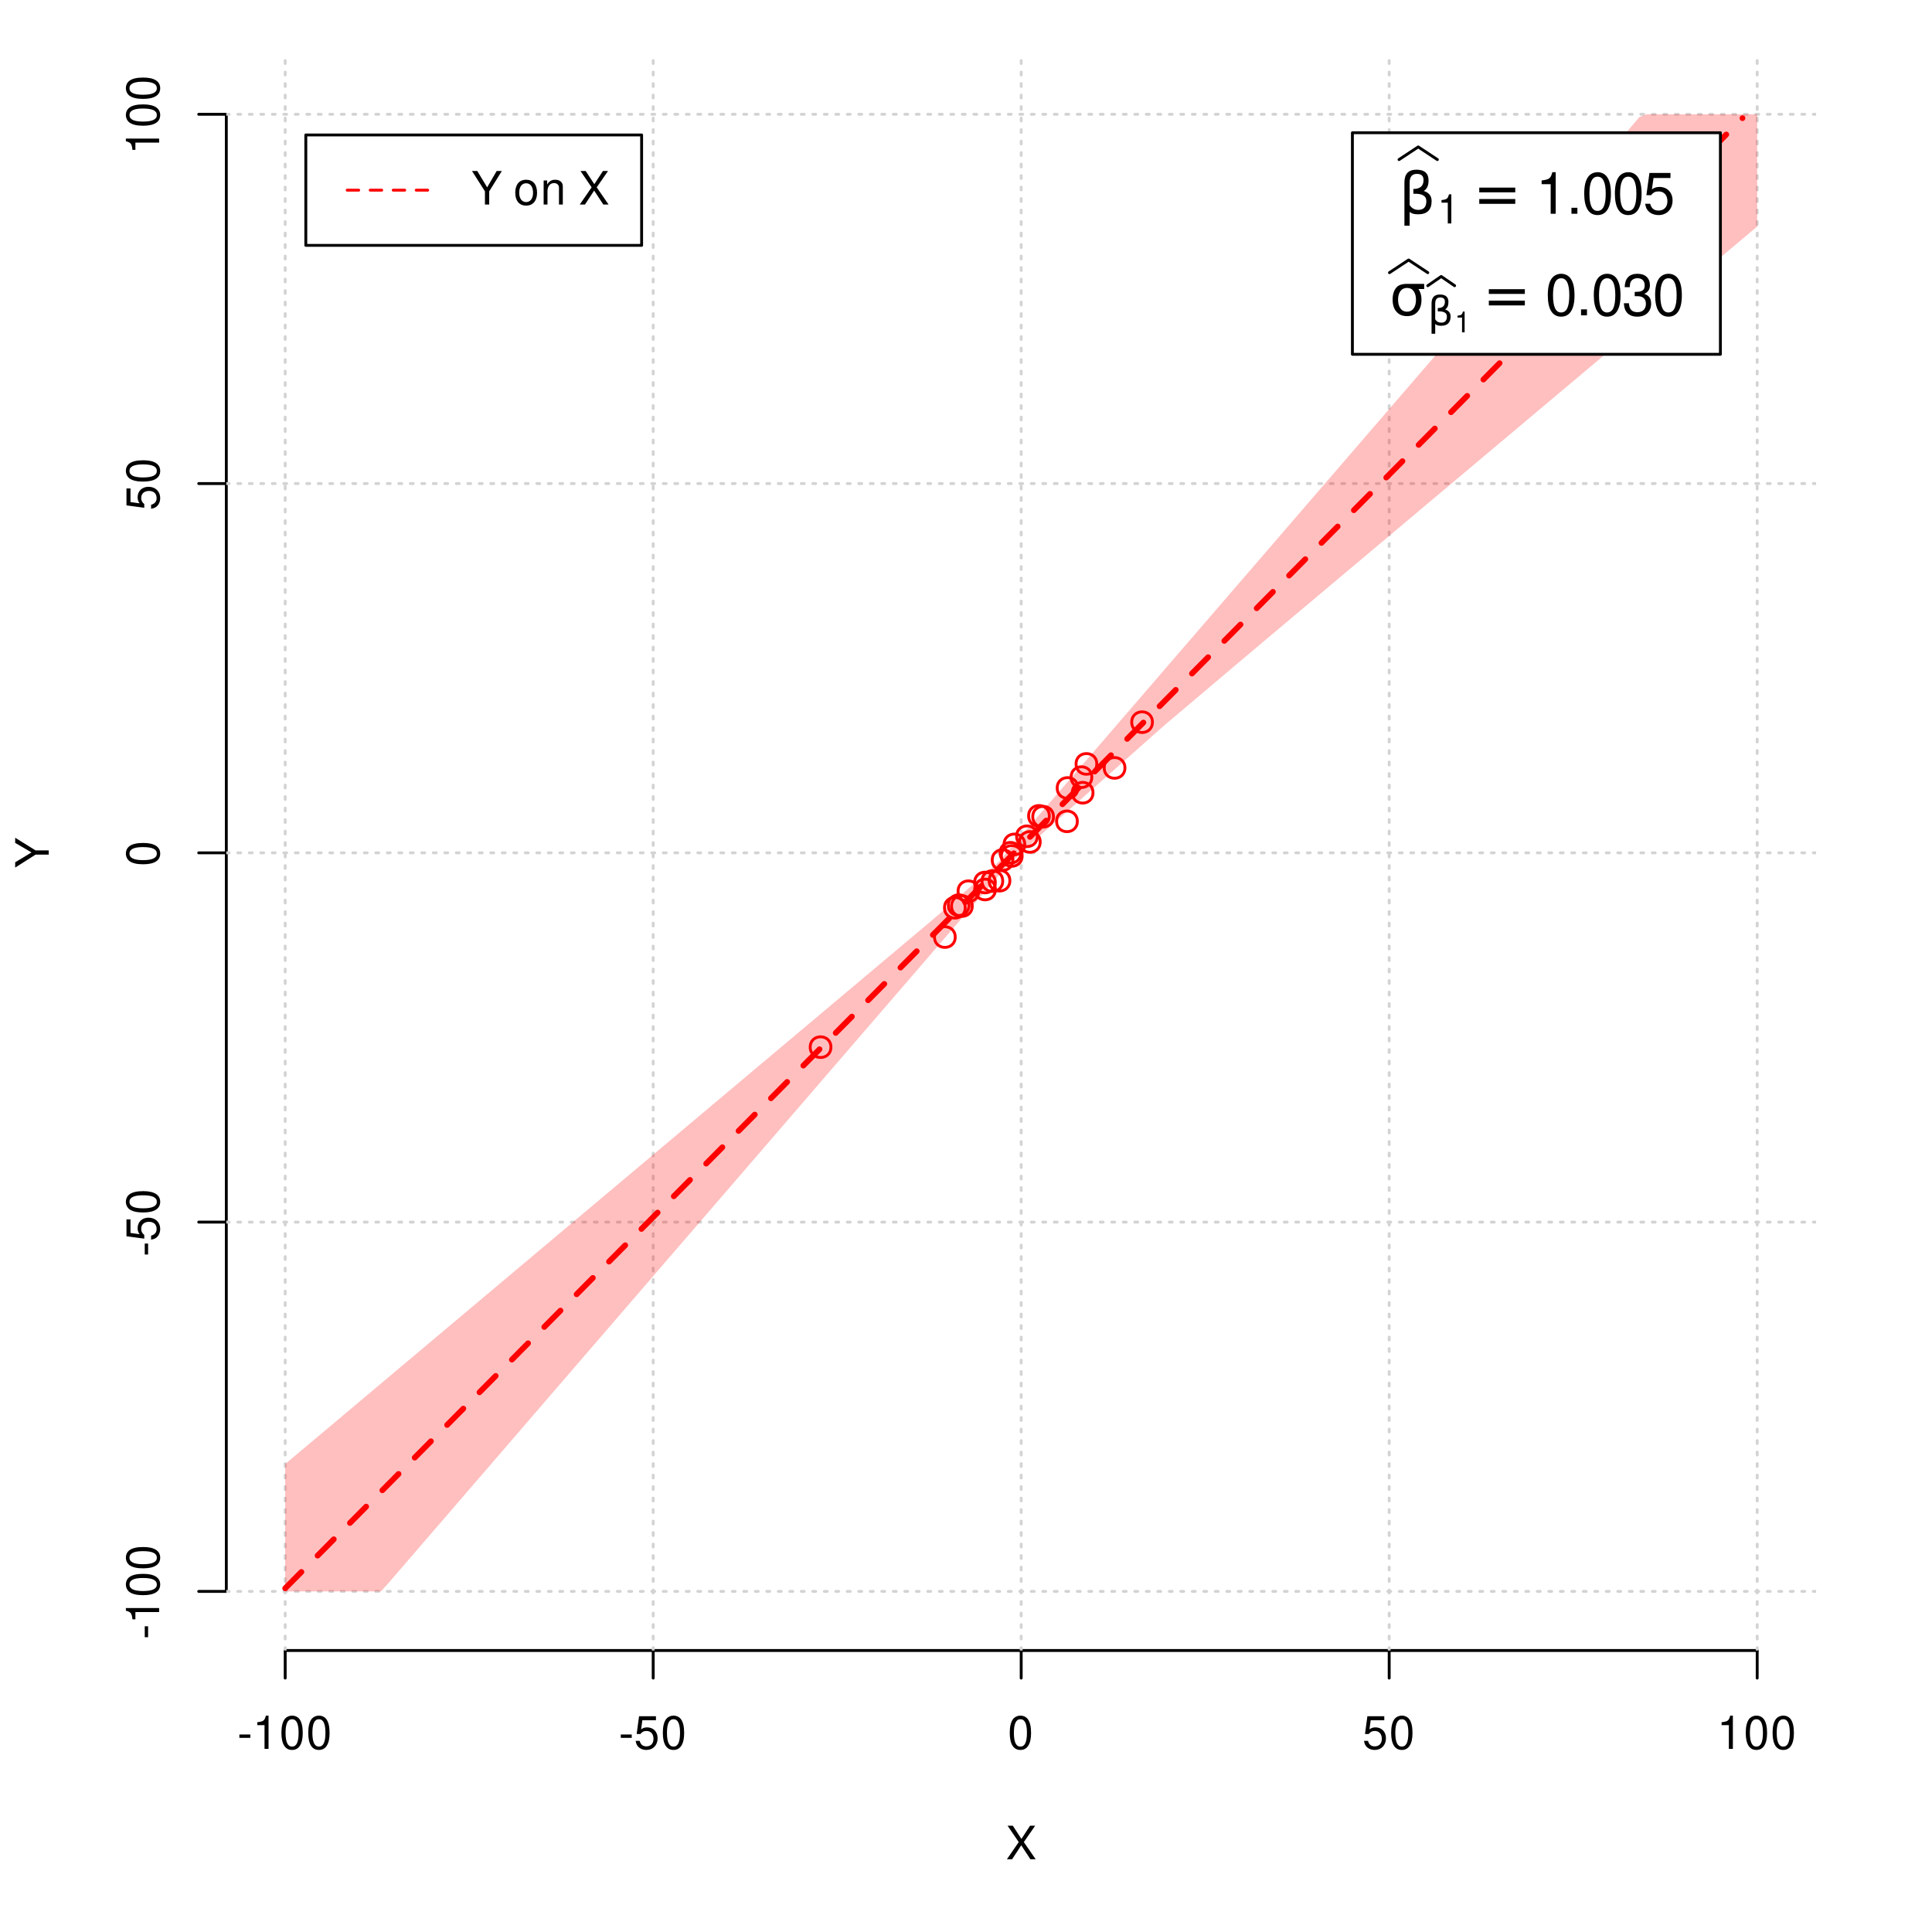 <?xml version="1.0" encoding="UTF-8"?>
<svg xmlns="http://www.w3.org/2000/svg" xmlns:xlink="http://www.w3.org/1999/xlink" width="504pt" height="504pt" viewBox="0 0 504 504" version="1.1">
<defs>
<g>
<symbol overflow="visible" id="glyph0-0">
<path style="stroke:none;" d=""/>
</symbol>
<symbol overflow="visible" id="glyph0-1">
<path style="stroke:none;" d="M 4.688 -4.484 L 7.641 -8.75 L 6.312 -8.75 L 4.062 -5.312 L 1.812 -8.75 L 0.453 -8.75 L 3.359 -4.484 L 0.266 0 L 1.625 0 L 4.016 -3.641 L 6.406 0 L 7.781 0 Z M 4.688 -4.484 "/>
</symbol>
<symbol overflow="visible" id="glyph0-2">
<path style="stroke:none;" d="M 3.406 -3.75 L 0.547 -3.75 L 0.547 -2.875 L 3.406 -2.875 Z M 3.406 -3.75 "/>
</symbol>
<symbol overflow="visible" id="glyph0-3">
<path style="stroke:none;" d="M 3.109 -6.188 L 3.109 0 L 4.156 0 L 4.156 -8.672 L 3.469 -8.672 C 3.094 -7.344 2.859 -7.156 1.219 -6.953 L 1.219 -6.188 Z M 3.109 -6.188 "/>
</symbol>
<symbol overflow="visible" id="glyph0-4">
<path style="stroke:none;" d="M 3.297 -8.672 C 2.516 -8.672 1.781 -8.312 1.344 -7.734 C 0.797 -6.953 0.516 -5.812 0.516 -4.203 C 0.516 -1.266 1.469 0.281 3.297 0.281 C 5.094 0.281 6.078 -1.266 6.078 -4.125 C 6.078 -5.812 5.812 -6.938 5.25 -7.734 C 4.812 -8.328 4.109 -8.672 3.297 -8.672 Z M 3.297 -7.734 C 4.438 -7.734 5 -6.578 5 -4.219 C 5 -1.75 4.453 -0.594 3.281 -0.594 C 2.156 -0.594 1.594 -1.797 1.594 -4.188 C 1.594 -6.578 2.156 -7.734 3.297 -7.734 Z M 3.297 -7.734 "/>
</symbol>
<symbol overflow="visible" id="glyph0-5">
<path style="stroke:none;" d="M 5.719 -8.516 L 1.312 -8.516 L 0.688 -3.875 L 1.656 -3.875 C 2.141 -4.469 2.562 -4.672 3.234 -4.672 C 4.375 -4.672 5.078 -3.891 5.078 -2.625 C 5.078 -1.406 4.375 -0.656 3.219 -0.656 C 2.297 -0.656 1.734 -1.125 1.469 -2.094 L 0.422 -2.094 C 0.562 -1.391 0.688 -1.062 0.938 -0.75 C 1.422 -0.094 2.281 0.281 3.234 0.281 C 4.953 0.281 6.156 -0.969 6.156 -2.766 C 6.156 -4.453 5.047 -5.609 3.406 -5.609 C 2.812 -5.609 2.328 -5.453 1.844 -5.094 L 2.172 -7.469 L 5.719 -7.469 Z M 5.719 -8.516 "/>
</symbol>
<symbol overflow="visible" id="glyph0-6">
<path style="stroke:none;" d="M 4.641 -3.438 L 7.938 -8.75 L 6.594 -8.75 L 4.109 -4.484 L 1.531 -8.75 L 0.156 -8.75 L 3.531 -3.438 L 3.531 0 L 4.641 0 Z M 4.641 -3.438 "/>
</symbol>
<symbol overflow="visible" id="glyph0-7">
<path style="stroke:none;" d=""/>
</symbol>
<symbol overflow="visible" id="glyph0-8">
<path style="stroke:none;" d="M 3.266 -6.469 C 1.484 -6.469 0.438 -5.203 0.438 -3.094 C 0.438 -0.969 1.484 0.281 3.281 0.281 C 5.047 0.281 6.125 -0.984 6.125 -3.047 C 6.125 -5.234 5.094 -6.469 3.266 -6.469 Z M 3.281 -5.547 C 4.406 -5.547 5.078 -4.625 5.078 -3.062 C 5.078 -1.578 4.375 -0.641 3.281 -0.641 C 2.156 -0.641 1.469 -1.578 1.469 -3.094 C 1.469 -4.625 2.156 -5.547 3.281 -5.547 Z M 3.281 -5.547 "/>
</symbol>
<symbol overflow="visible" id="glyph0-9">
<path style="stroke:none;" d="M 0.844 -6.281 L 0.844 0 L 1.844 0 L 1.844 -3.469 C 1.844 -4.75 2.516 -5.594 3.547 -5.594 C 4.344 -5.594 4.844 -5.109 4.844 -4.359 L 4.844 0 L 5.844 0 L 5.844 -4.75 C 5.844 -5.797 5.062 -6.469 3.859 -6.469 C 2.922 -6.469 2.312 -6.109 1.766 -5.234 L 1.766 -6.281 Z M 0.844 -6.281 "/>
</symbol>
<symbol overflow="visible" id="glyph1-0">
<path style="stroke:none;" d=""/>
</symbol>
<symbol overflow="visible" id="glyph1-1">
<path style="stroke:none;" d="M -3.438 -4.641 L -8.75 -7.938 L -8.75 -6.594 L -4.484 -4.109 L -8.75 -1.531 L -8.75 -0.156 L -3.438 -3.531 L 0 -3.531 L 0 -4.641 Z M -3.438 -4.641 "/>
</symbol>
<symbol overflow="visible" id="glyph1-2">
<path style="stroke:none;" d="M -3.75 -3.406 L -3.75 -0.547 L -2.875 -0.547 L -2.875 -3.406 Z M -3.75 -3.406 "/>
</symbol>
<symbol overflow="visible" id="glyph1-3">
<path style="stroke:none;" d="M -6.188 -3.109 L 0 -3.109 L 0 -4.156 L -8.672 -4.156 L -8.672 -3.469 C -7.344 -3.094 -7.156 -2.859 -6.953 -1.219 L -6.188 -1.219 Z M -6.188 -3.109 "/>
</symbol>
<symbol overflow="visible" id="glyph1-4">
<path style="stroke:none;" d="M -8.672 -3.297 C -8.672 -2.516 -8.312 -1.781 -7.734 -1.344 C -6.953 -0.797 -5.812 -0.516 -4.203 -0.516 C -1.266 -0.516 0.281 -1.469 0.281 -3.297 C 0.281 -5.094 -1.266 -6.078 -4.125 -6.078 C -5.812 -6.078 -6.938 -5.812 -7.734 -5.25 C -8.328 -4.812 -8.672 -4.109 -8.672 -3.297 Z M -7.734 -3.297 C -7.734 -4.438 -6.578 -5 -4.219 -5 C -1.75 -5 -0.594 -4.453 -0.594 -3.281 C -0.594 -2.156 -1.797 -1.594 -4.188 -1.594 C -6.578 -1.594 -7.734 -2.156 -7.734 -3.297 Z M -7.734 -3.297 "/>
</symbol>
<symbol overflow="visible" id="glyph1-5">
<path style="stroke:none;" d="M -8.516 -5.719 L -8.516 -1.312 L -3.875 -0.688 L -3.875 -1.656 C -4.469 -2.141 -4.672 -2.562 -4.672 -3.234 C -4.672 -4.375 -3.891 -5.078 -2.625 -5.078 C -1.406 -5.078 -0.656 -4.375 -0.656 -3.219 C -0.656 -2.297 -1.125 -1.734 -2.094 -1.469 L -2.094 -0.422 C -1.391 -0.562 -1.062 -0.688 -0.75 -0.938 C -0.094 -1.422 0.281 -2.281 0.281 -3.234 C 0.281 -4.953 -0.969 -6.156 -2.766 -6.156 C -4.453 -6.156 -5.609 -5.047 -5.609 -3.406 C -5.609 -2.812 -5.453 -2.328 -5.094 -1.844 L -7.469 -2.172 L -7.469 -5.719 Z M -8.516 -5.719 "/>
</symbol>
<symbol overflow="visible" id="glyph2-0">
<path style="stroke:none;" d="M 0.75 2.656 L 0.75 -10.578 L 8.25 -10.578 L 8.25 2.656 Z M 1.594 1.812 L 7.406 1.812 L 7.406 -9.734 L 1.594 -9.734 Z M 1.594 1.812 "/>
</symbol>
<symbol overflow="visible" id="glyph2-1">
<path style="stroke:none;" d="M 2.766 -0.5 L 2.766 3.125 L 1.406 3.125 L 1.406 -8.156 C 1.406 -10.375 2.445 -11.484 4.531 -11.484 C 6.645 -11.484 7.703 -10.547 7.703 -8.672 C 7.703 -7.336 7.285 -6.426 6.453 -5.938 C 7.816 -5.5 8.5 -4.625 8.5 -3.312 C 8.5 -1 7.32 0.156 4.969 0.156 C 3.926 0.156 3.191 -0.062 2.766 -0.5 Z M 2.766 -2.266 C 3.305 -1.422 4.055 -1 5.016 -1 C 6.422 -1 7.125 -1.766 7.125 -3.297 C 7.125 -4.672 5.992 -5.305 3.734 -5.203 L 3.734 -6.453 C 5.504 -6.453 6.391 -7.234 6.391 -8.797 C 6.391 -9.859 5.816 -10.391 4.672 -10.391 C 3.398 -10.391 2.766 -9.629 2.766 -8.109 Z M 2.766 -2.266 "/>
</symbol>
<symbol overflow="visible" id="glyph2-2">
<path style="stroke:none;" d="M 1.594 -6.812 L 10.984 -6.812 L 10.984 -5.578 L 1.594 -5.578 Z M 1.594 -3.828 L 10.984 -3.828 L 10.984 -2.578 L 1.594 -2.578 Z M 1.594 -3.828 "/>
</symbol>
<symbol overflow="visible" id="glyph2-3">
<path style="stroke:none;" d="M 4.594 -7.141 C 3.852 -7.141 3.281 -6.867 2.875 -6.328 C 2.457 -5.766 2.25 -5.02 2.25 -4.094 C 2.25 -3.113 2.457 -2.344 2.875 -1.781 C 3.289 -1.219 3.863 -0.938 4.594 -0.938 C 5.312 -0.938 5.879 -1.219 6.297 -1.781 C 6.711 -2.344 6.922 -3.113 6.922 -4.094 C 6.922 -4.988 6.711 -5.734 6.297 -6.328 C 5.91 -6.867 5.344 -7.141 4.594 -7.141 Z M 4.594 -8.203 L 9.062 -8.203 L 9.062 -6.859 L 7.562 -6.859 C 8.094 -6.098 8.359 -5.176 8.359 -4.094 C 8.359 -2.75 8.023 -1.695 7.359 -0.938 C 6.68 -0.164 5.758 0.219 4.594 0.219 C 3.414 0.219 2.492 -0.164 1.828 -0.938 C 1.16 -1.695 0.828 -2.75 0.828 -4.094 C 0.828 -5.445 1.16 -6.504 1.828 -7.266 C 2.379 -7.891 3.301 -8.203 4.594 -8.203 Z M 4.594 -8.203 "/>
</symbol>
<symbol overflow="visible" id="glyph3-0">
<path style="stroke:none;" d=""/>
</symbol>
<symbol overflow="visible" id="glyph3-1">
<path style="stroke:none;" d="M 2.719 -5.406 L 2.719 0 L 3.641 0 L 3.641 -7.594 L 3.031 -7.594 C 2.703 -6.422 2.5 -6.266 1.078 -6.078 L 1.078 -5.406 Z M 2.719 -5.406 "/>
</symbol>
<symbol overflow="visible" id="glyph4-0">
<path style="stroke:none;" d=""/>
</symbol>
<symbol overflow="visible" id="glyph4-1">
<path style="stroke:none;" d="M 3.891 -7.719 L 3.891 0 L 5.203 0 L 5.203 -10.844 L 4.328 -10.844 C 3.875 -9.188 3.562 -8.953 1.531 -8.688 L 1.531 -7.719 Z M 3.891 -7.719 "/>
</symbol>
<symbol overflow="visible" id="glyph4-2">
<path style="stroke:none;" d="M 2.859 -1.562 L 1.312 -1.562 L 1.312 0 L 2.859 0 Z M 2.859 -1.562 "/>
</symbol>
<symbol overflow="visible" id="glyph4-3">
<path style="stroke:none;" d="M 4.125 -10.844 C 3.141 -10.844 2.234 -10.391 1.688 -9.656 C 0.984 -8.703 0.641 -7.266 0.641 -5.25 C 0.641 -1.594 1.844 0.344 4.125 0.344 C 6.375 0.344 7.609 -1.594 7.609 -5.156 C 7.609 -7.266 7.281 -8.672 6.562 -9.656 C 6.016 -10.406 5.125 -10.844 4.125 -10.844 Z M 4.125 -9.672 C 5.547 -9.672 6.25 -8.219 6.25 -5.281 C 6.25 -2.188 5.562 -0.75 4.094 -0.75 C 2.703 -0.75 2 -2.25 2 -5.234 C 2 -8.219 2.703 -9.672 4.125 -9.672 Z M 4.125 -9.672 "/>
</symbol>
<symbol overflow="visible" id="glyph4-4">
<path style="stroke:none;" d="M 7.141 -10.641 L 1.656 -10.641 L 0.859 -4.844 L 2.062 -4.844 C 2.688 -5.578 3.188 -5.828 4.031 -5.828 C 5.453 -5.828 6.344 -4.859 6.344 -3.281 C 6.344 -1.75 5.453 -0.828 4.016 -0.828 C 2.859 -0.828 2.156 -1.406 1.844 -2.609 L 0.531 -2.609 C 0.703 -1.734 0.859 -1.312 1.172 -0.938 C 1.766 -0.125 2.844 0.344 4.047 0.344 C 6.188 0.344 7.688 -1.219 7.688 -3.469 C 7.688 -5.562 6.297 -7 4.266 -7 C 3.516 -7 2.906 -6.812 2.297 -6.359 L 2.719 -9.328 L 7.141 -9.328 Z M 7.141 -10.641 "/>
</symbol>
<symbol overflow="visible" id="glyph4-5">
<path style="stroke:none;" d="M 3.312 -5 L 4.031 -5 C 5.469 -5 6.234 -4.312 6.234 -3.016 C 6.234 -1.656 5.422 -0.828 4.047 -0.828 C 2.594 -0.828 1.891 -1.562 1.797 -3.156 L 0.484 -3.156 C 0.547 -2.281 0.688 -1.703 0.938 -1.234 C 1.5 -0.188 2.531 0.344 3.984 0.344 C 6.188 0.344 7.594 -0.969 7.594 -3.031 C 7.594 -4.406 7.062 -5.156 5.797 -5.609 C 6.781 -6.016 7.281 -6.766 7.281 -7.859 C 7.281 -9.719 6.062 -10.844 4.031 -10.844 C 1.891 -10.844 0.75 -9.641 0.703 -7.344 L 2.031 -7.344 C 2.047 -8.016 2.094 -8.391 2.266 -8.719 C 2.562 -9.328 3.219 -9.688 4.047 -9.688 C 5.219 -9.688 5.922 -8.984 5.922 -7.812 C 5.922 -7.047 5.656 -6.578 5.062 -6.328 C 4.703 -6.188 4.234 -6.125 3.312 -6.109 Z M 3.312 -5 "/>
</symbol>
<symbol overflow="visible" id="glyph5-0">
<path style="stroke:none;" d="M 0.516 1.859 L 0.516 -7.406 L 5.766 -7.406 L 5.766 1.859 Z M 1.109 1.266 L 5.188 1.266 L 5.188 -6.812 L 1.109 -6.812 Z M 1.109 1.266 "/>
</symbol>
<symbol overflow="visible" id="glyph5-1">
<path style="stroke:none;" d="M 1.938 -0.359 L 1.938 2.188 L 0.984 2.188 L 0.984 -5.703 C 0.984 -7.266 1.711 -8.047 3.172 -8.047 C 4.648 -8.047 5.391 -7.391 5.391 -6.078 C 5.391 -5.141 5.098 -4.5 4.516 -4.156 C 5.473 -3.844 5.953 -3.234 5.953 -2.328 C 5.953 -0.703 5.125 0.109 3.469 0.109 C 2.75 0.109 2.238 -0.047 1.938 -0.359 Z M 1.938 -1.578 C 2.312 -0.992 2.836 -0.703 3.516 -0.703 C 4.492 -0.703 4.984 -1.238 4.984 -2.312 C 4.984 -3.27 4.191 -3.711 2.609 -3.641 L 2.609 -4.516 C 3.848 -4.516 4.469 -5.062 4.469 -6.156 C 4.469 -6.906 4.066 -7.281 3.266 -7.281 C 2.379 -7.281 1.938 -6.742 1.938 -5.672 Z M 1.938 -1.578 "/>
</symbol>
<symbol overflow="visible" id="glyph6-0">
<path style="stroke:none;" d=""/>
</symbol>
<symbol overflow="visible" id="glyph6-1">
<path style="stroke:none;" d="M 1.938 -3.859 L 1.938 0 L 2.609 0 L 2.609 -5.422 L 2.172 -5.422 C 1.938 -4.594 1.781 -4.484 0.766 -4.344 L 0.766 -3.859 Z M 1.938 -3.859 "/>
</symbol>
</g>
<clipPath id="clip1">
  <path d="M 74 14.398 L 75 14.398 L 75 430.559 L 74 430.559 Z M 74 14.398 "/>
</clipPath>
<clipPath id="clip2">
  <path d="M 170 14.398 L 171 14.398 L 171 430.559 L 170 430.559 Z M 170 14.398 "/>
</clipPath>
<clipPath id="clip3">
  <path d="M 266 14.398 L 267 14.398 L 267 430.559 L 266 430.559 Z M 266 14.398 "/>
</clipPath>
<clipPath id="clip4">
  <path d="M 362 14.398 L 363 14.398 L 363 430.559 L 362 430.559 Z M 362 14.398 "/>
</clipPath>
<clipPath id="clip5">
  <path d="M 458 14.398 L 459 14.398 L 459 430.559 L 458 430.559 Z M 458 14.398 "/>
</clipPath>
<clipPath id="clip6">
  <path d="M 59.039 414 L 473.758 414 L 473.758 416 L 59.039 416 Z M 59.039 414 "/>
</clipPath>
<clipPath id="clip7">
  <path d="M 59.039 318 L 473.758 318 L 473.758 320 L 59.039 320 Z M 59.039 318 "/>
</clipPath>
<clipPath id="clip8">
  <path d="M 59.039 222 L 473.758 222 L 473.758 223 L 59.039 223 Z M 59.039 222 "/>
</clipPath>
<clipPath id="clip9">
  <path d="M 59.039 125 L 473.758 125 L 473.758 127 L 59.039 127 Z M 59.039 125 "/>
</clipPath>
<clipPath id="clip10">
  <path d="M 59.039 29 L 473.758 29 L 473.758 31 L 59.039 31 Z M 59.039 29 "/>
</clipPath>
</defs>
<g id="surface1201">
<rect x="0" y="0" width="504" height="504" style="fill:rgb(100%,100%,100%);fill-opacity:1;stroke:none;"/>
<g style="fill:rgb(0%,0%,0%);fill-opacity:1;">
  <use xlink:href="#glyph0-1" x="262.398" y="485.029"/>
</g>
<g style="fill:rgb(0%,0%,0%);fill-opacity:1;">
  <use xlink:href="#glyph1-1" x="12.709" y="226.48"/>
</g>
<path style="fill:none;stroke-width:0.75;stroke-linecap:round;stroke-linejoin:round;stroke:rgb(0%,0%,0%);stroke-opacity:1;stroke-miterlimit:10;" d="M 74.398 430.559 L 458.398 430.559 "/>
<path style="fill:none;stroke-width:0.75;stroke-linecap:round;stroke-linejoin:round;stroke:rgb(0%,0%,0%);stroke-opacity:1;stroke-miterlimit:10;" d="M 74.398 430.559 L 74.398 437.762 "/>
<path style="fill:none;stroke-width:0.75;stroke-linecap:round;stroke-linejoin:round;stroke:rgb(0%,0%,0%);stroke-opacity:1;stroke-miterlimit:10;" d="M 170.398 430.559 L 170.398 437.762 "/>
<path style="fill:none;stroke-width:0.75;stroke-linecap:round;stroke-linejoin:round;stroke:rgb(0%,0%,0%);stroke-opacity:1;stroke-miterlimit:10;" d="M 266.398 430.559 L 266.398 437.762 "/>
<path style="fill:none;stroke-width:0.75;stroke-linecap:round;stroke-linejoin:round;stroke:rgb(0%,0%,0%);stroke-opacity:1;stroke-miterlimit:10;" d="M 362.398 430.559 L 362.398 437.762 "/>
<path style="fill:none;stroke-width:0.75;stroke-linecap:round;stroke-linejoin:round;stroke:rgb(0%,0%,0%);stroke-opacity:1;stroke-miterlimit:10;" d="M 458.398 430.559 L 458.398 437.762 "/>
<g style="fill:rgb(0%,0%,0%);fill-opacity:1;">
  <use xlink:href="#glyph0-2" x="61.898" y="456.229"/>
  <use xlink:href="#glyph0-3" x="65.898" y="456.229"/>
  <use xlink:href="#glyph0-4" x="72.898" y="456.229"/>
  <use xlink:href="#glyph0-4" x="79.898" y="456.229"/>
</g>
<g style="fill:rgb(0%,0%,0%);fill-opacity:1;">
  <use xlink:href="#glyph0-2" x="161.398" y="456.229"/>
  <use xlink:href="#glyph0-5" x="165.398" y="456.229"/>
  <use xlink:href="#glyph0-4" x="172.398" y="456.229"/>
</g>
<g style="fill:rgb(0%,0%,0%);fill-opacity:1;">
  <use xlink:href="#glyph0-4" x="262.898" y="456.229"/>
</g>
<g style="fill:rgb(0%,0%,0%);fill-opacity:1;">
  <use xlink:href="#glyph0-5" x="355.398" y="456.229"/>
  <use xlink:href="#glyph0-4" x="362.398" y="456.229"/>
</g>
<g style="fill:rgb(0%,0%,0%);fill-opacity:1;">
  <use xlink:href="#glyph0-3" x="447.898" y="456.229"/>
  <use xlink:href="#glyph0-4" x="454.898" y="456.229"/>
  <use xlink:href="#glyph0-4" x="461.898" y="456.229"/>
</g>
<path style="fill:none;stroke-width:0.75;stroke-linecap:round;stroke-linejoin:round;stroke:rgb(0%,0%,0%);stroke-opacity:1;stroke-miterlimit:10;" d="M 59.039 415.148 L 59.039 29.812 "/>
<path style="fill:none;stroke-width:0.75;stroke-linecap:round;stroke-linejoin:round;stroke:rgb(0%,0%,0%);stroke-opacity:1;stroke-miterlimit:10;" d="M 59.039 415.148 L 51.84 415.148 "/>
<path style="fill:none;stroke-width:0.75;stroke-linecap:round;stroke-linejoin:round;stroke:rgb(0%,0%,0%);stroke-opacity:1;stroke-miterlimit:10;" d="M 59.039 318.812 L 51.84 318.812 "/>
<path style="fill:none;stroke-width:0.75;stroke-linecap:round;stroke-linejoin:round;stroke:rgb(0%,0%,0%);stroke-opacity:1;stroke-miterlimit:10;" d="M 59.039 222.48 L 51.84 222.48 "/>
<path style="fill:none;stroke-width:0.75;stroke-linecap:round;stroke-linejoin:round;stroke:rgb(0%,0%,0%);stroke-opacity:1;stroke-miterlimit:10;" d="M 59.039 126.148 L 51.84 126.148 "/>
<path style="fill:none;stroke-width:0.75;stroke-linecap:round;stroke-linejoin:round;stroke:rgb(0%,0%,0%);stroke-opacity:1;stroke-miterlimit:10;" d="M 59.039 29.812 L 51.84 29.812 "/>
<g style="fill:rgb(0%,0%,0%);fill-opacity:1;">
  <use xlink:href="#glyph1-2" x="41.51" y="427.648"/>
  <use xlink:href="#glyph1-3" x="41.51" y="423.648"/>
  <use xlink:href="#glyph1-4" x="41.51" y="416.648"/>
  <use xlink:href="#glyph1-4" x="41.51" y="409.648"/>
</g>
<g style="fill:rgb(0%,0%,0%);fill-opacity:1;">
  <use xlink:href="#glyph1-2" x="41.51" y="327.812"/>
  <use xlink:href="#glyph1-5" x="41.51" y="323.812"/>
  <use xlink:href="#glyph1-4" x="41.51" y="316.812"/>
</g>
<g style="fill:rgb(0%,0%,0%);fill-opacity:1;">
  <use xlink:href="#glyph1-4" x="41.51" y="225.98"/>
</g>
<g style="fill:rgb(0%,0%,0%);fill-opacity:1;">
  <use xlink:href="#glyph1-5" x="41.51" y="133.148"/>
  <use xlink:href="#glyph1-4" x="41.51" y="126.148"/>
</g>
<g style="fill:rgb(0%,0%,0%);fill-opacity:1;">
  <use xlink:href="#glyph1-3" x="41.51" y="40.312"/>
  <use xlink:href="#glyph1-4" x="41.51" y="33.312"/>
  <use xlink:href="#glyph1-4" x="41.51" y="26.312"/>
</g>
<g clip-path="url(#clip1)" clip-rule="nonzero">
<path style="fill:none;stroke-width:0.75;stroke-linecap:round;stroke-linejoin:round;stroke:rgb(82.745%,82.745%,82.745%);stroke-opacity:1;stroke-dasharray:0.75,2.25;stroke-miterlimit:10;" d="M 74.398 430.559 L 74.398 14.398 "/>
</g>
<g clip-path="url(#clip2)" clip-rule="nonzero">
<path style="fill:none;stroke-width:0.75;stroke-linecap:round;stroke-linejoin:round;stroke:rgb(82.745%,82.745%,82.745%);stroke-opacity:1;stroke-dasharray:0.75,2.25;stroke-miterlimit:10;" d="M 170.398 430.559 L 170.398 14.398 "/>
</g>
<g clip-path="url(#clip3)" clip-rule="nonzero">
<path style="fill:none;stroke-width:0.75;stroke-linecap:round;stroke-linejoin:round;stroke:rgb(82.745%,82.745%,82.745%);stroke-opacity:1;stroke-dasharray:0.75,2.25;stroke-miterlimit:10;" d="M 266.398 430.559 L 266.398 14.398 "/>
</g>
<g clip-path="url(#clip4)" clip-rule="nonzero">
<path style="fill:none;stroke-width:0.75;stroke-linecap:round;stroke-linejoin:round;stroke:rgb(82.745%,82.745%,82.745%);stroke-opacity:1;stroke-dasharray:0.75,2.25;stroke-miterlimit:10;" d="M 362.398 430.559 L 362.398 14.398 "/>
</g>
<g clip-path="url(#clip5)" clip-rule="nonzero">
<path style="fill:none;stroke-width:0.75;stroke-linecap:round;stroke-linejoin:round;stroke:rgb(82.745%,82.745%,82.745%);stroke-opacity:1;stroke-dasharray:0.75,2.25;stroke-miterlimit:10;" d="M 458.398 430.559 L 458.398 14.398 "/>
</g>
<g clip-path="url(#clip6)" clip-rule="nonzero">
<path style="fill:none;stroke-width:0.75;stroke-linecap:round;stroke-linejoin:round;stroke:rgb(82.745%,82.745%,82.745%);stroke-opacity:1;stroke-dasharray:0.75,2.25;stroke-miterlimit:10;" d="M 59.039 415.148 L 473.762 415.148 "/>
</g>
<g clip-path="url(#clip7)" clip-rule="nonzero">
<path style="fill:none;stroke-width:0.75;stroke-linecap:round;stroke-linejoin:round;stroke:rgb(82.745%,82.745%,82.745%);stroke-opacity:1;stroke-dasharray:0.75,2.25;stroke-miterlimit:10;" d="M 59.039 318.812 L 473.762 318.812 "/>
</g>
<g clip-path="url(#clip8)" clip-rule="nonzero">
<path style="fill:none;stroke-width:0.75;stroke-linecap:round;stroke-linejoin:round;stroke:rgb(82.745%,82.745%,82.745%);stroke-opacity:1;stroke-dasharray:0.75,2.25;stroke-miterlimit:10;" d="M 59.039 222.48 L 473.762 222.48 "/>
</g>
<g clip-path="url(#clip9)" clip-rule="nonzero">
<path style="fill:none;stroke-width:0.75;stroke-linecap:round;stroke-linejoin:round;stroke:rgb(82.745%,82.745%,82.745%);stroke-opacity:1;stroke-dasharray:0.75,2.25;stroke-miterlimit:10;" d="M 59.039 126.148 L 473.762 126.148 "/>
</g>
<g clip-path="url(#clip10)" clip-rule="nonzero">
<path style="fill:none;stroke-width:0.75;stroke-linecap:round;stroke-linejoin:round;stroke:rgb(82.745%,82.745%,82.745%);stroke-opacity:1;stroke-dasharray:0.75,2.25;stroke-miterlimit:10;" d="M 59.039 29.812 L 473.762 29.812 "/>
</g>
<path style=" stroke:none;fill-rule:nonzero;fill:rgb(100%,0%,0%);fill-opacity:0.251;" d="M 74.398 415.148 L 74.398 381.926 L 76.32 380.309 L 78.238 378.695 L 80.16 377.082 L 82.078 375.469 L 84 373.855 L 85.922 372.238 L 87.84 370.625 L 89.762 369.012 L 91.68 367.398 L 93.602 365.781 L 95.52 364.168 L 97.441 362.555 L 99.359 360.941 L 101.281 359.328 L 103.199 357.711 L 105.121 356.098 L 107.039 354.484 L 108.961 352.871 L 110.879 351.254 L 112.801 349.641 L 114.719 348.027 L 116.641 346.414 L 118.559 344.797 L 120.48 343.184 L 122.398 341.57 L 124.32 339.957 L 126.238 338.344 L 128.16 336.727 L 130.078 335.113 L 133.922 331.887 L 135.84 330.27 L 137.762 328.656 L 139.68 327.043 L 141.602 325.43 L 143.52 323.816 L 145.441 322.199 L 147.359 320.586 L 149.281 318.973 L 151.199 317.359 L 153.121 315.742 L 155.039 314.129 L 156.961 312.516 L 158.879 310.902 L 160.801 309.285 L 162.719 307.672 L 164.641 306.059 L 166.559 304.445 L 168.48 302.832 L 170.398 301.215 L 172.32 299.602 L 174.238 297.988 L 176.16 296.375 L 178.078 294.758 L 181.922 291.531 L 183.84 289.918 L 185.762 288.301 L 187.68 286.688 L 189.602 285.074 L 191.52 283.461 L 193.441 281.848 L 195.359 280.23 L 197.281 278.617 L 199.199 277.004 L 201.121 275.391 L 203.039 273.773 L 204.961 272.16 L 206.879 270.547 L 208.801 268.934 L 210.719 267.32 L 212.641 265.703 L 214.559 264.09 L 216.48 262.477 L 218.398 260.863 L 220.32 259.246 L 222.238 257.633 L 224.16 256.02 L 226.078 254.406 L 228 252.789 L 229.922 251.176 L 231.84 249.562 L 233.762 247.949 L 235.68 246.336 L 237.602 244.719 L 239.52 243.105 L 241.441 241.492 L 243.359 239.879 L 245.281 238.219 L 247.199 236.539 L 249.121 234.863 L 251.039 233.188 L 252.961 231.508 L 254.879 229.832 L 256.801 228.156 L 258.719 226.477 L 260.641 224.695 L 262.559 222.469 L 264.48 220.242 L 266.398 218.016 L 268.32 215.789 L 270.238 213.562 L 272.16 211.34 L 274.078 209.113 L 277.922 204.66 L 279.84 202.434 L 281.762 200.207 L 283.68 197.98 L 285.602 195.754 L 287.52 193.527 L 289.441 191.305 L 291.359 189.078 L 293.281 186.852 L 295.199 184.625 L 297.121 182.398 L 299.039 180.172 L 300.961 177.945 L 302.879 175.719 L 304.801 173.492 L 306.719 171.266 L 308.641 169.043 L 310.559 166.816 L 312.48 164.59 L 314.398 162.363 L 316.32 160.137 L 318.238 157.91 L 320.16 155.684 L 322.078 153.457 L 324 151.23 L 325.922 149.008 L 327.84 146.781 L 329.762 144.555 L 331.68 142.328 L 333.602 140.102 L 335.52 137.875 L 337.441 135.648 L 339.359 133.422 L 341.281 131.195 L 343.199 128.973 L 345.121 126.746 L 347.039 124.52 L 348.961 122.293 L 350.879 120.066 L 352.801 117.84 L 354.719 115.613 L 356.641 113.387 L 358.559 111.16 L 360.48 108.938 L 362.398 106.711 L 364.32 104.484 L 366.238 102.258 L 368.16 100.031 L 370.078 97.805 L 373.922 93.352 L 375.84 91.125 L 377.762 88.898 L 379.68 86.676 L 381.602 84.449 L 383.52 82.223 L 385.441 79.996 L 387.359 77.762 L 389.281 75.512 L 391.199 73.262 L 393.121 71.016 L 395.039 68.766 L 396.961 66.516 L 398.879 64.266 L 400.801 62.016 L 402.719 59.77 L 404.641 57.52 L 406.559 55.27 L 408.48 53.02 L 410.398 50.77 L 412.32 48.523 L 414.238 46.273 L 416.16 44.023 L 418.078 41.773 L 420 39.523 L 421.922 37.277 L 423.84 35.027 L 425.762 32.777 L 427.68 30.527 L 429.602 29.812 L 458.398 29.812 L 458.398 59.09 L 456.48 60.703 L 454.559 62.32 L 452.641 63.934 L 450.719 65.547 L 448.801 67.16 L 446.879 68.773 L 444.961 70.391 L 443.039 72.004 L 441.121 73.617 L 439.199 75.23 L 437.281 76.848 L 435.359 78.461 L 433.441 80.074 L 431.52 81.688 L 429.602 83.305 L 427.68 84.918 L 425.762 86.531 L 423.84 88.145 L 421.922 89.758 L 420 91.375 L 418.078 92.988 L 416.16 94.602 L 414.238 96.215 L 412.32 97.832 L 410.398 99.445 L 408.48 101.059 L 406.559 102.672 L 404.641 104.285 L 402.719 105.902 L 400.801 107.516 L 398.879 109.129 L 396.961 110.742 L 395.039 112.359 L 393.121 113.973 L 391.199 115.586 L 389.281 117.199 L 387.359 118.816 L 385.441 120.43 L 383.52 122.043 L 381.602 123.656 L 379.68 125.27 L 377.762 126.887 L 375.84 128.5 L 373.922 130.113 L 372 131.727 L 370.078 133.344 L 368.16 134.957 L 366.238 136.57 L 364.32 138.184 L 362.398 139.797 L 360.48 141.414 L 358.559 143.027 L 356.641 144.641 L 354.719 146.254 L 352.801 147.871 L 350.879 149.484 L 348.961 151.098 L 347.039 152.711 L 345.121 154.328 L 343.199 155.941 L 341.281 157.555 L 339.359 159.168 L 337.441 160.781 L 335.52 162.398 L 333.602 164.012 L 331.68 165.625 L 329.762 167.238 L 327.84 168.855 L 325.922 170.473 L 322.078 173.715 L 320.16 175.34 L 318.238 176.961 L 316.32 178.586 L 314.398 180.207 L 312.48 181.832 L 310.559 183.453 L 308.641 185.074 L 306.719 186.699 L 304.801 188.32 L 302.879 189.984 L 300.961 191.688 L 299.039 193.387 L 297.121 195.09 L 295.199 196.789 L 293.281 198.492 L 291.359 200.191 L 289.441 201.895 L 287.52 203.594 L 285.602 205.297 L 283.68 206.996 L 281.762 208.699 L 279.84 210.398 L 277.922 212.102 L 276 213.801 L 274.078 215.504 L 272.16 217.203 L 270.238 218.91 L 268.32 220.703 L 266.398 222.5 L 264.48 224.293 L 262.559 226.09 L 260.641 228.258 L 258.719 230.484 L 256.801 232.711 L 254.879 234.938 L 252.961 237.164 L 251.039 239.391 L 249.121 241.617 L 247.199 243.844 L 245.281 246.07 L 243.359 248.297 L 241.441 250.523 L 239.52 252.75 L 237.602 254.977 L 235.68 257.203 L 233.762 259.43 L 231.84 261.656 L 229.922 263.883 L 228 266.105 L 226.078 268.332 L 224.16 270.559 L 222.238 272.785 L 220.32 275.012 L 218.398 277.238 L 216.48 279.465 L 214.559 281.691 L 212.641 283.918 L 210.719 286.145 L 208.801 288.371 L 206.879 290.598 L 204.961 292.824 L 203.039 295.051 L 201.121 297.277 L 199.199 299.504 L 197.281 301.73 L 195.359 303.957 L 193.441 306.184 L 191.52 308.41 L 189.602 310.633 L 187.68 312.859 L 185.762 315.086 L 183.84 317.312 L 181.922 319.539 L 178.078 323.992 L 176.16 326.219 L 174.238 328.445 L 172.32 330.672 L 170.398 332.898 L 168.48 335.125 L 166.559 337.352 L 164.641 339.578 L 162.719 341.805 L 160.801 344.031 L 158.879 346.258 L 156.961 348.484 L 155.039 350.711 L 153.121 352.934 L 151.199 355.16 L 149.281 357.387 L 147.359 359.613 L 145.441 361.84 L 143.52 364.066 L 141.602 366.293 L 139.68 368.52 L 137.762 370.746 L 135.84 372.973 L 133.922 375.199 L 130.078 379.652 L 128.16 381.879 L 126.238 384.105 L 124.32 386.332 L 122.398 388.559 L 120.48 390.785 L 118.559 393.012 L 116.641 395.238 L 114.719 397.461 L 112.801 399.688 L 110.879 401.914 L 108.961 404.141 L 107.039 406.367 L 105.121 408.594 L 103.199 410.82 L 101.281 413.047 L 99.359 415.148 Z M 74.398 415.148 "/>
<path style="fill:none;stroke-width:0.75;stroke-linecap:round;stroke-linejoin:round;stroke:rgb(100%,0%,0%);stroke-opacity:1;stroke-miterlimit:10;" d="M 281.191 205.555 C 281.191 209.156 275.793 209.156 275.793 205.555 C 275.793 201.957 281.191 201.957 281.191 205.555 "/>
<path style="fill:none;stroke-width:0.75;stroke-linecap:round;stroke-linejoin:round;stroke:rgb(100%,0%,0%);stroke-opacity:1;stroke-miterlimit:10;" d="M 281.043 214.262 C 281.043 217.859 275.641 217.859 275.641 214.262 C 275.641 210.66 281.043 210.66 281.043 214.262 "/>
<path style="fill:none;stroke-width:0.75;stroke-linecap:round;stroke-linejoin:round;stroke:rgb(100%,0%,0%);stroke-opacity:1;stroke-miterlimit:10;" d="M 252.793 236.125 C 252.793 239.727 247.395 239.727 247.395 236.125 C 247.395 232.527 252.793 232.527 252.793 236.125 "/>
<path style="fill:none;stroke-width:0.75;stroke-linecap:round;stroke-linejoin:round;stroke:rgb(100%,0%,0%);stroke-opacity:1;stroke-miterlimit:10;" d="M 271.359 219.641 C 271.359 223.238 265.961 223.238 265.961 219.641 C 265.961 216.039 271.359 216.039 271.359 219.641 "/>
<path style="fill:none;stroke-width:0.75;stroke-linecap:round;stroke-linejoin:round;stroke:rgb(100%,0%,0%);stroke-opacity:1;stroke-miterlimit:10;" d="M 266.312 222.465 C 266.312 226.066 260.91 226.066 260.91 222.465 C 260.91 218.863 266.312 218.863 266.312 222.465 "/>
<path style="fill:none;stroke-width:0.75;stroke-linecap:round;stroke-linejoin:round;stroke:rgb(100%,0%,0%);stroke-opacity:1;stroke-miterlimit:10;" d="M 300.633 188.391 C 300.633 191.988 295.234 191.988 295.234 188.391 C 295.234 184.789 300.633 184.789 300.633 188.391 "/>
<path style="fill:none;stroke-width:0.75;stroke-linecap:round;stroke-linejoin:round;stroke:rgb(100%,0%,0%);stroke-opacity:1;stroke-miterlimit:10;" d="M 285.129 206.801 C 285.129 210.402 279.73 210.402 279.73 206.801 C 279.73 203.199 285.129 203.199 285.129 206.801 "/>
<path style="fill:none;stroke-width:0.75;stroke-linecap:round;stroke-linejoin:round;stroke:rgb(100%,0%,0%);stroke-opacity:1;stroke-miterlimit:10;" d="M 251.793 236.805 C 251.793 240.402 246.391 240.402 246.391 236.805 C 246.391 233.203 251.793 233.203 251.793 236.805 "/>
<path style="fill:none;stroke-width:0.75;stroke-linecap:round;stroke-linejoin:round;stroke:rgb(100%,0%,0%);stroke-opacity:1;stroke-miterlimit:10;" d="M 273.734 212.84 C 273.734 216.441 268.332 216.441 268.332 212.84 C 268.332 209.242 273.734 209.242 273.734 212.84 "/>
<path style="fill:none;stroke-width:0.75;stroke-linecap:round;stroke-linejoin:round;stroke:rgb(100%,0%,0%);stroke-opacity:1;stroke-miterlimit:10;" d="M 259.652 230.219 C 259.652 233.82 254.254 233.82 254.254 230.219 C 254.254 226.621 259.652 226.621 259.652 230.219 "/>
<path style="fill:none;stroke-width:0.75;stroke-linecap:round;stroke-linejoin:round;stroke:rgb(100%,0%,0%);stroke-opacity:1;stroke-miterlimit:10;" d="M 216.762 273.168 C 216.762 276.77 211.359 276.77 211.359 273.168 C 211.359 269.57 216.762 269.57 216.762 273.168 "/>
<path style="fill:none;stroke-width:0.75;stroke-linecap:round;stroke-linejoin:round;stroke:rgb(100%,0%,0%);stroke-opacity:1;stroke-miterlimit:10;" d="M 286.117 199.281 C 286.117 202.883 280.715 202.883 280.715 199.281 C 280.715 195.684 286.117 195.684 286.117 199.281 "/>
<path style="fill:none;stroke-width:0.75;stroke-linecap:round;stroke-linejoin:round;stroke:rgb(100%,0%,0%);stroke-opacity:1;stroke-miterlimit:10;" d="M 259.672 232.043 C 259.672 235.645 254.27 235.645 254.27 232.043 C 254.27 228.445 259.672 228.445 259.672 232.043 "/>
<path style="fill:none;stroke-width:0.75;stroke-linecap:round;stroke-linejoin:round;stroke:rgb(100%,0%,0%);stroke-opacity:1;stroke-miterlimit:10;" d="M 274.816 213.059 C 274.816 216.656 269.418 216.656 269.418 213.059 C 269.418 209.457 274.816 209.457 274.816 213.059 "/>
<path style="fill:none;stroke-width:0.75;stroke-linecap:round;stroke-linejoin:round;stroke:rgb(100%,0%,0%);stroke-opacity:1;stroke-miterlimit:10;" d="M 284.82 202.73 C 284.82 206.332 279.422 206.332 279.422 202.73 C 279.422 199.129 284.82 199.129 284.82 202.73 "/>
<path style="fill:none;stroke-width:0.75;stroke-linecap:round;stroke-linejoin:round;stroke:rgb(100%,0%,0%);stroke-opacity:1;stroke-miterlimit:10;" d="M 267.328 220.277 C 267.328 223.879 261.926 223.879 261.926 220.277 C 261.926 216.68 267.328 216.68 267.328 220.277 "/>
<path style="fill:none;stroke-width:0.75;stroke-linecap:round;stroke-linejoin:round;stroke:rgb(100%,0%,0%);stroke-opacity:1;stroke-miterlimit:10;" d="M 263.441 229.746 C 263.441 233.344 258.043 233.344 258.043 229.746 C 258.043 226.145 263.441 226.145 263.441 229.746 "/>
<path style="fill:none;stroke-width:0.75;stroke-linecap:round;stroke-linejoin:round;stroke:rgb(100%,0%,0%);stroke-opacity:1;stroke-miterlimit:10;" d="M 261.578 229.84 C 261.578 233.438 256.18 233.438 256.18 229.84 C 256.18 226.238 261.578 226.238 261.578 229.84 "/>
<path style="fill:none;stroke-width:0.75;stroke-linecap:round;stroke-linejoin:round;stroke:rgb(100%,0%,0%);stroke-opacity:1;stroke-miterlimit:10;" d="M 293.457 200.32 C 293.457 203.922 288.059 203.922 288.059 200.32 C 288.059 196.719 293.457 196.719 293.457 200.32 "/>
<path style="fill:none;stroke-width:0.75;stroke-linecap:round;stroke-linejoin:round;stroke:rgb(100%,0%,0%);stroke-opacity:1;stroke-miterlimit:10;" d="M 264.238 224.355 C 264.238 227.953 258.84 227.953 258.84 224.355 C 258.84 220.754 264.238 220.754 264.238 224.355 "/>
<path style="fill:none;stroke-width:0.75;stroke-linecap:round;stroke-linejoin:round;stroke:rgb(100%,0%,0%);stroke-opacity:1;stroke-miterlimit:10;" d="M 255.328 232.496 C 255.328 236.094 249.93 236.094 249.93 232.496 C 249.93 228.895 255.328 228.895 255.328 232.496 "/>
<path style="fill:none;stroke-width:0.75;stroke-linecap:round;stroke-linejoin:round;stroke:rgb(100%,0%,0%);stroke-opacity:1;stroke-miterlimit:10;" d="M 249.188 244.449 C 249.188 248.047 243.789 248.047 243.789 244.449 C 243.789 240.848 249.188 240.848 249.188 244.449 "/>
<path style="fill:none;stroke-width:0.75;stroke-linecap:round;stroke-linejoin:round;stroke:rgb(100%,0%,0%);stroke-opacity:1;stroke-miterlimit:10;" d="M 266.641 223.289 C 266.641 226.887 261.238 226.887 261.238 223.289 C 261.238 219.688 266.641 219.688 266.641 223.289 "/>
<path style="fill:none;stroke-width:0.75;stroke-linecap:round;stroke-linejoin:round;stroke:rgb(100%,0%,0%);stroke-opacity:1;stroke-miterlimit:10;" d="M 270.602 218.156 C 270.602 221.758 265.203 221.758 265.203 218.156 C 265.203 214.555 270.602 214.555 270.602 218.156 "/>
<path style="fill:none;stroke-width:0.75;stroke-linecap:round;stroke-linejoin:round;stroke:rgb(100%,0%,0%);stroke-opacity:1;stroke-miterlimit:10;" d="M 253.629 236.363 C 253.629 239.965 248.23 239.965 248.23 236.363 C 248.23 232.762 253.629 232.762 253.629 236.363 "/>
<path style="fill:none;stroke-width:1.5;stroke-linecap:round;stroke-linejoin:round;stroke:rgb(100%,0%,0%);stroke-opacity:1;stroke-dasharray:6,6;stroke-miterlimit:10;" d="M 74.398 414.336 L 76.32 412.398 L 78.238 410.465 L 80.16 408.527 L 82.078 406.59 L 85.922 402.715 L 87.84 400.777 L 89.762 398.844 L 91.68 396.906 L 93.602 394.969 L 95.52 393.031 L 97.441 391.094 L 99.359 389.156 L 101.281 387.219 L 103.199 385.285 L 105.121 383.348 L 107.039 381.41 L 108.961 379.473 L 110.879 377.535 L 112.801 375.598 L 114.719 373.66 L 116.641 371.727 L 118.559 369.789 L 120.48 367.852 L 122.398 365.914 L 124.32 363.977 L 126.238 362.039 L 128.16 360.102 L 130.078 358.168 L 133.922 354.293 L 135.84 352.355 L 137.762 350.418 L 139.68 348.48 L 141.602 346.543 L 143.52 344.609 L 145.441 342.672 L 147.359 340.734 L 149.281 338.797 L 151.199 336.859 L 153.121 334.922 L 155.039 332.984 L 156.961 331.051 L 158.879 329.113 L 160.801 327.176 L 162.719 325.238 L 164.641 323.301 L 166.559 321.363 L 168.48 319.43 L 170.398 317.492 L 172.32 315.555 L 174.238 313.617 L 176.16 311.68 L 178.078 309.742 L 180 307.805 L 181.922 305.871 L 183.84 303.934 L 185.762 301.996 L 187.68 300.059 L 189.602 298.121 L 191.52 296.184 L 193.441 294.246 L 195.359 292.312 L 197.281 290.375 L 199.199 288.438 L 201.121 286.5 L 203.039 284.562 L 204.961 282.625 L 206.879 280.688 L 208.801 278.754 L 210.719 276.816 L 212.641 274.879 L 214.559 272.941 L 216.48 271.004 L 218.398 269.066 L 220.32 267.129 L 222.238 265.195 L 224.16 263.258 L 226.078 261.32 L 229.922 257.445 L 231.84 255.508 L 233.762 253.57 L 235.68 251.637 L 237.602 249.699 L 239.52 247.762 L 241.441 245.824 L 243.359 243.887 L 245.281 241.949 L 247.199 240.016 L 249.121 238.078 L 251.039 236.141 L 252.961 234.203 L 254.879 232.266 L 256.801 230.328 L 258.719 228.391 L 260.641 226.457 L 262.559 224.52 L 264.48 222.582 L 266.398 220.645 L 268.32 218.707 L 270.238 216.77 L 272.16 214.832 L 274.078 212.898 L 277.922 209.023 L 279.84 207.086 L 281.762 205.148 L 283.68 203.211 L 285.602 201.273 L 287.52 199.34 L 289.441 197.402 L 291.359 195.465 L 293.281 193.527 L 295.199 191.59 L 297.121 189.652 L 299.039 187.715 L 300.961 185.781 L 302.879 183.844 L 304.801 181.906 L 306.719 179.969 L 308.641 178.031 L 310.559 176.094 L 312.48 174.156 L 314.398 172.223 L 316.32 170.285 L 318.238 168.348 L 320.16 166.41 L 322.078 164.473 L 324 162.535 L 325.922 160.602 L 327.84 158.664 L 329.762 156.727 L 331.68 154.789 L 333.602 152.852 L 335.52 150.914 L 337.441 148.977 L 339.359 147.043 L 341.281 145.105 L 343.199 143.168 L 345.121 141.23 L 347.039 139.293 L 348.961 137.355 L 350.879 135.418 L 352.801 133.484 L 354.719 131.547 L 356.641 129.609 L 358.559 127.672 L 360.48 125.734 L 362.398 123.797 L 364.32 121.859 L 366.238 119.926 L 368.16 117.988 L 370.078 116.051 L 373.922 112.176 L 375.84 110.238 L 377.762 108.301 L 379.68 106.367 L 381.602 104.43 L 383.52 102.492 L 385.441 100.555 L 387.359 98.617 L 389.281 96.68 L 391.199 94.742 L 393.121 92.809 L 395.039 90.871 L 396.961 88.934 L 398.879 86.996 L 400.801 85.059 L 402.719 83.121 L 404.641 81.188 L 406.559 79.25 L 408.48 77.312 L 410.398 75.375 L 412.32 73.438 L 414.238 71.5 L 416.16 69.562 L 418.078 67.629 L 421.922 63.754 L 423.84 61.816 L 425.762 59.879 L 427.68 57.941 L 429.602 56.004 L 431.52 54.07 L 433.441 52.133 L 435.359 50.195 L 437.281 48.258 L 439.199 46.32 L 441.121 44.383 L 443.039 42.445 L 444.961 40.512 L 446.879 38.574 L 448.801 36.637 L 450.719 34.699 L 452.641 32.762 L 454.559 30.824 "/>
<path style="fill-rule:nonzero;fill:rgb(100%,100%,100%);fill-opacity:1;stroke-width:0.75;stroke-linecap:round;stroke-linejoin:round;stroke:rgb(0%,0%,0%);stroke-opacity:1;stroke-miterlimit:10;" d="M 352.801 92.43 L 448.801 92.43 L 448.801 34.629 L 352.801 34.629 Z M 352.801 92.43 "/>
<g style="fill:rgb(0%,0%,0%);fill-opacity:1;">
  <use xlink:href="#glyph2-1" x="364.965" y="55.752"/>
</g>
<path style="fill:none;stroke-width:0.75;stroke-linecap:round;stroke-linejoin:round;stroke:rgb(0%,0%,0%);stroke-opacity:1;stroke-miterlimit:10;" d="M 364.965 41.629 L 369.965 38.328 L 374.965 41.629 "/>
<g style="fill:rgb(0%,0%,0%);fill-opacity:1;">
  <use xlink:href="#glyph3-1" x="374.965" y="58.283"/>
</g>
<g style="fill:rgb(0%,0%,0%);fill-opacity:1;">
  <use xlink:href="#glyph2-2" x="384.301" y="55.752"/>
</g>
<g style="fill:rgb(0%,0%,0%);fill-opacity:1;">
  <use xlink:href="#glyph4-1" x="400.633" y="55.763"/>
  <use xlink:href="#glyph4-2" x="408.633" y="55.763"/>
  <use xlink:href="#glyph4-3" x="412.633" y="55.763"/>
  <use xlink:href="#glyph4-3" x="420.633" y="55.763"/>
  <use xlink:href="#glyph4-4" x="428.633" y="55.763"/>
</g>
<g style="fill:rgb(0%,0%,0%);fill-opacity:1;">
  <use xlink:href="#glyph2-3" x="362.465" y="82.252"/>
</g>
<path style="fill:none;stroke-width:0.75;stroke-linecap:round;stroke-linejoin:round;stroke:rgb(0%,0%,0%);stroke-opacity:1;stroke-miterlimit:10;" d="M 362.465 71.129 L 367.465 67.828 L 372.465 71.129 "/>
<g style="fill:rgb(0%,0%,0%);fill-opacity:1;">
  <use xlink:href="#glyph5-1" x="372.465" y="84.875"/>
</g>
<path style="fill:none;stroke-width:0.75;stroke-linecap:round;stroke-linejoin:round;stroke:rgb(0%,0%,0%);stroke-opacity:1;stroke-miterlimit:10;" d="M 372.465 74.531 L 375.965 72.129 L 379.465 74.531 "/>
<g style="fill:rgb(0%,0%,0%);fill-opacity:1;">
  <use xlink:href="#glyph6-1" x="379.465" y="86.698"/>
</g>
<g style="fill:rgb(0%,0%,0%);fill-opacity:1;">
  <use xlink:href="#glyph2-2" x="386.801" y="82.252"/>
</g>
<g style="fill:rgb(0%,0%,0%);fill-opacity:1;">
  <use xlink:href="#glyph4-3" x="403.133" y="82.263"/>
  <use xlink:href="#glyph4-2" x="411.133" y="82.263"/>
  <use xlink:href="#glyph4-3" x="415.133" y="82.263"/>
  <use xlink:href="#glyph4-5" x="423.133" y="82.263"/>
  <use xlink:href="#glyph4-3" x="431.133" y="82.263"/>
</g>
<path style="fill-rule:nonzero;fill:rgb(100%,100%,100%);fill-opacity:1;stroke-width:0.75;stroke-linecap:round;stroke-linejoin:round;stroke:rgb(0%,0%,0%);stroke-opacity:1;stroke-miterlimit:10;" d="M 79.777 35.207 L 167.379 35.207 L 167.379 64.008 L 79.777 64.008 Z M 79.777 35.207 "/>
<path style="fill:none;stroke-width:0.75;stroke-linecap:round;stroke-linejoin:round;stroke:rgb(100%,0%,0%);stroke-opacity:1;stroke-dasharray:3,3;stroke-miterlimit:10;" d="M 90.574 49.609 L 112.176 49.609 "/>
<g style="fill:rgb(0%,0%,0%);fill-opacity:1;">
  <use xlink:href="#glyph0-6" x="122.977" y="53.357"/>
</g>
<g style="fill:rgb(0%,0%,0%);fill-opacity:1;">
  <use xlink:href="#glyph0-7" x="130.977" y="53.357"/>
  <use xlink:href="#glyph0-8" x="133.977" y="53.357"/>
  <use xlink:href="#glyph0-9" x="140.977" y="53.357"/>
  <use xlink:href="#glyph0-7" x="147.977" y="53.357"/>
</g>
<g style="fill:rgb(0%,0%,0%);fill-opacity:1;">
  <use xlink:href="#glyph0-1" x="150.977" y="53.357"/>
</g>
<g style="fill:rgb(0%,0%,0%);fill-opacity:1;">
  <use xlink:href="#glyph0-7" x="158.977" y="53.357"/>
</g>
</g>
</svg>
